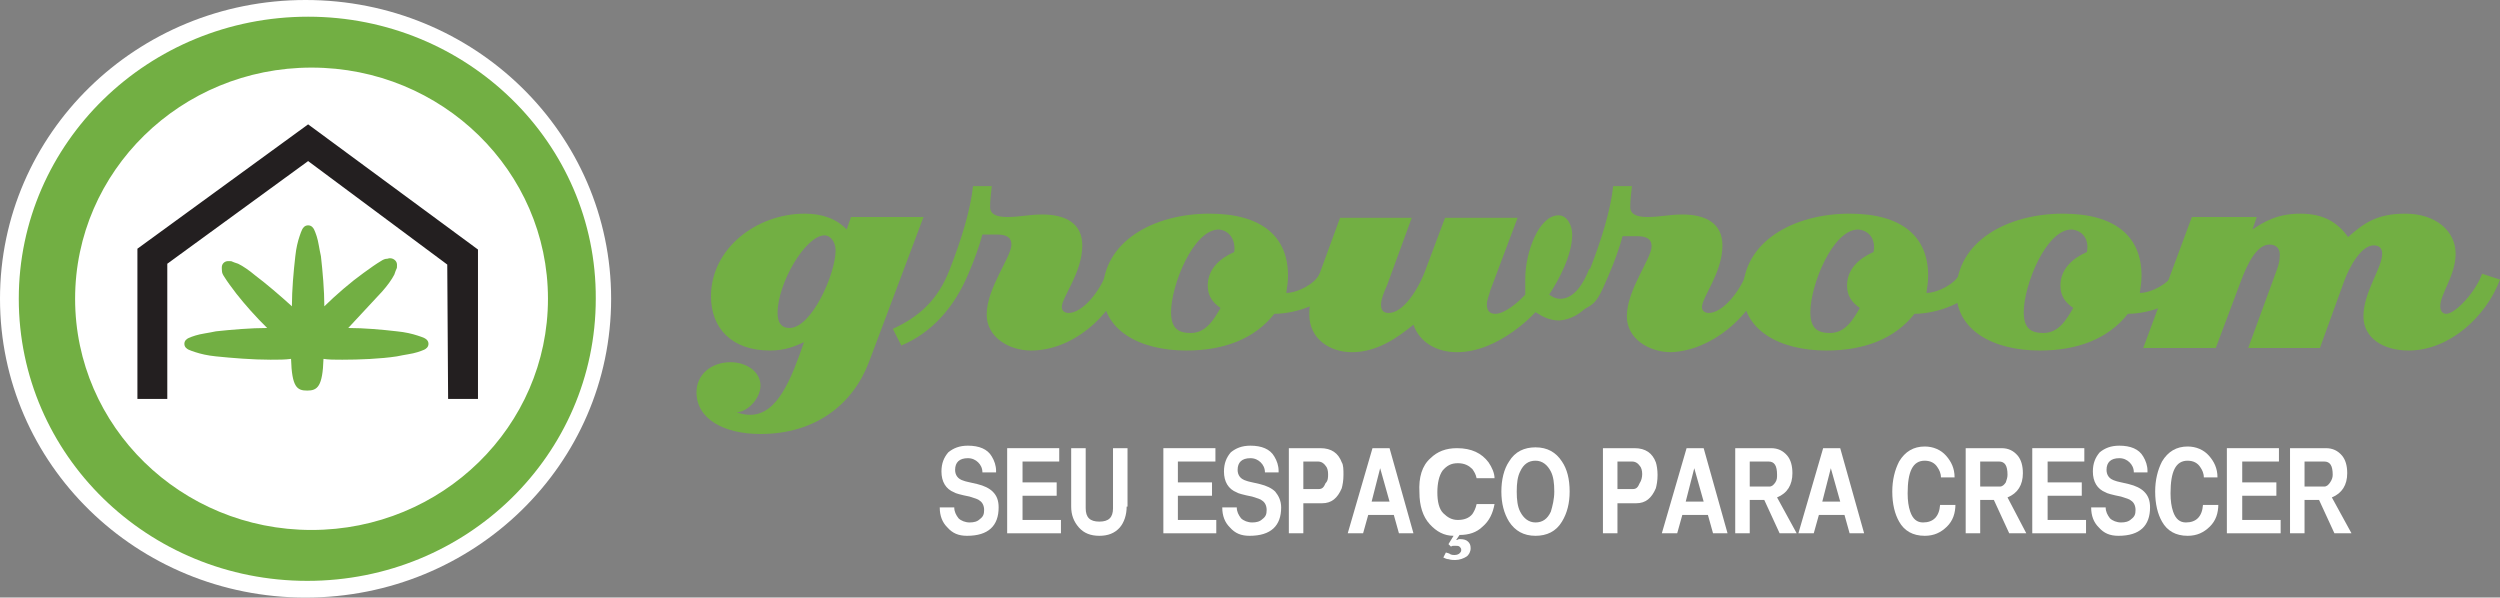 <svg width="205" height="49" viewBox="0 0 205 49" fill="none" xmlns="http://www.w3.org/2000/svg">
<rect x="0" y="0" width="205" height="49" fill="#808080" stroke="none"/>
<g clip-path="url(#clip0_205_89)">
<path d="M50.113 24.5C50.113 38.05 38.914 49 25.056 49C11.198 49 0 38.05 0 24.5C0 10.95 11.198 0 25.056 0C38.914 0 50.113 10.95 50.113 24.5Z" fill="white"/>
<path d="M25.266 1.369C12.178 1.369 1.54 11.703 1.54 24.5C1.54 37.297 12.108 47.631 25.196 47.631C38.284 47.631 48.853 37.297 48.853 24.5C48.923 11.703 38.284 1.369 25.266 1.369ZM25.546 43.457C14.838 43.457 6.159 34.971 6.159 24.5C6.159 14.029 14.838 5.543 25.546 5.543C36.255 5.543 44.933 14.029 44.933 24.5C44.933 34.971 36.255 43.457 25.546 43.457Z" fill="#72AF43"/>
<path d="M28.556 26.895C29.886 26.895 31.355 27.032 32.545 27.169C33.245 27.237 33.805 27.374 34.225 27.511C34.435 27.58 34.645 27.648 34.785 27.716C34.925 27.785 35.135 27.922 35.135 28.195C35.135 28.469 34.925 28.606 34.785 28.675C34.645 28.743 34.435 28.811 34.225 28.88C33.805 29.017 33.175 29.085 32.545 29.222C31.215 29.427 29.466 29.496 28.066 29.496C27.436 29.496 26.946 29.496 26.526 29.427C26.456 31.686 26.036 32.028 25.196 32.028C24.356 32.028 23.936 31.754 23.866 29.427C23.377 29.496 22.887 29.496 22.187 29.496C20.717 29.496 19.037 29.359 17.707 29.222C17.008 29.154 16.448 29.017 16.028 28.88C15.818 28.811 15.608 28.743 15.468 28.675C15.328 28.606 15.118 28.469 15.118 28.195C15.118 27.922 15.328 27.785 15.468 27.716C15.608 27.648 15.818 27.58 16.028 27.511C16.448 27.374 17.078 27.306 17.707 27.169C18.967 27.032 20.577 26.895 21.907 26.895C20.997 26.006 20.087 24.979 19.387 24.089C18.967 23.542 18.617 23.063 18.407 22.721C18.267 22.515 18.197 22.378 18.197 22.173C18.197 22.036 18.127 21.763 18.337 21.557C18.547 21.352 18.827 21.42 18.967 21.42C19.107 21.489 19.317 21.557 19.527 21.626C19.947 21.831 20.437 22.173 20.927 22.584C21.837 23.268 22.957 24.226 23.936 25.116C23.936 23.747 24.076 22.242 24.216 21.01C24.287 20.325 24.426 19.778 24.566 19.367C24.636 19.162 24.706 18.957 24.776 18.82C24.846 18.683 24.986 18.478 25.266 18.478C25.546 18.478 25.686 18.683 25.756 18.82C25.826 18.957 25.896 19.162 25.966 19.367C26.106 19.778 26.176 20.394 26.316 21.01C26.456 22.242 26.596 23.816 26.596 25.116C27.576 24.158 28.766 23.131 29.816 22.378C30.376 21.968 30.866 21.626 31.215 21.42C31.425 21.284 31.565 21.215 31.775 21.215C31.915 21.147 32.195 21.147 32.405 21.352C32.615 21.557 32.545 21.831 32.545 21.968C32.475 22.105 32.405 22.31 32.335 22.515C32.125 22.926 31.775 23.405 31.355 23.884C30.446 24.842 29.466 25.937 28.556 26.895Z" fill="#72AF43"/>
<path d="M11.268 20.394L25.266 10.197L39.194 20.462V32.712H36.745L36.675 21.694L25.266 13.208L13.718 21.626V32.712H11.268V20.394Z" fill="#231F20"/>
<path fill-rule="evenodd" clip-rule="evenodd" d="M75.729 17.793H69.78L69.43 18.82C68.59 17.93 67.4 17.52 66 17.52C62.011 17.52 58.301 20.394 58.301 24.295C58.301 26.895 59.981 28.743 63.131 28.743C64.391 28.743 65.16 28.401 65.93 28.059C64.88 31.07 63.761 34.013 61.521 34.013C61.101 34.013 60.821 33.944 60.401 33.807C61.241 33.807 62.361 32.712 62.361 31.617C62.361 30.454 61.171 29.701 59.911 29.701C58.301 29.701 57.112 30.728 57.112 32.165C57.112 34.355 59.351 35.587 62.361 35.587C66.84 35.587 69.92 33.191 71.249 29.701L75.729 17.793ZM68.52 20.531C68.52 22.447 66.56 26.895 64.74 26.895C64.041 26.895 63.761 26.416 63.761 25.663C63.761 23.2 66.07 19.299 67.61 19.299C68.1 19.299 68.52 19.846 68.52 20.531Z" fill="#72AF43"/>
<path d="M92.177 22.926L90.707 22.447C90.147 23.953 88.747 25.663 87.627 25.663C87.277 25.663 87.067 25.458 87.067 25.184C87.067 24.363 88.747 22.378 88.747 20.12C88.747 18.341 87.417 17.588 85.457 17.588C84.338 17.588 83.708 17.793 82.588 17.793C81.748 17.793 81.188 17.588 81.188 16.972C81.188 16.425 81.258 15.877 81.328 15.261H79.788C79.578 17.246 78.808 19.709 77.898 22.036C76.919 24.637 75.309 26.006 73.209 26.964L73.909 28.332C76.359 27.306 78.249 25.253 79.438 22.378C79.858 21.42 80.348 20.052 80.558 19.23H81.748C82.588 19.23 82.938 19.504 82.938 20.052C82.938 21.078 80.908 23.61 80.908 25.8C80.908 27.648 82.728 28.743 84.548 28.743C87.907 28.743 91.057 26.006 92.177 22.926Z" fill="#72AF43"/>
<path fill-rule="evenodd" clip-rule="evenodd" d="M109.534 23.405L108.204 22.447C107.854 23.268 106.384 24.021 105.475 24.021C105.545 23.473 105.615 23.2 105.615 22.584C105.615 19.436 103.515 17.52 99.175 17.52C94.626 17.52 90.427 19.778 90.427 23.953C90.427 27.032 93.366 28.743 97.286 28.743C100.365 28.743 102.885 27.785 104.495 25.732C106.454 25.732 109.044 24.705 109.534 23.405ZM101.205 20.668C100.085 21.147 99.035 22.036 99.035 23.405C99.035 24.226 99.385 24.774 100.085 25.253C99.525 26.211 98.895 27.306 97.636 27.306C96.586 27.306 96.026 26.895 96.026 25.595C96.026 23.405 97.846 18.82 99.945 18.82C100.785 18.888 101.345 19.641 101.205 20.668Z" fill="#72AF43"/>
<path d="M131.791 22.515L130.321 22.036C129.901 23.131 129.131 24.5 127.941 24.5C127.591 24.5 127.311 24.363 127.031 24.158C127.801 22.994 128.921 20.941 128.921 19.23C128.921 18.478 128.501 17.656 127.801 17.656C126.192 17.656 125.072 20.668 125.072 22.858V24.158C124.512 24.774 123.392 25.732 122.622 25.732C122.202 25.732 121.922 25.526 121.922 24.979C121.922 24.568 122.132 24.158 122.202 23.816L124.442 17.862H118.493L116.953 21.968C116.323 23.747 115.063 25.663 113.873 25.663C113.453 25.663 113.243 25.458 113.243 24.979C113.243 24.568 113.453 24.021 113.733 23.405L115.763 17.862H109.884L107.854 23.405C107.504 24.295 107.364 24.842 107.364 25.8C107.364 27.785 109.044 28.88 110.864 28.88C112.893 28.88 114.573 27.716 115.903 26.622C116.393 28.059 117.793 28.88 119.472 28.88C122.972 28.88 125.912 25.595 125.912 25.595C126.541 26.006 127.101 26.279 127.871 26.279C129.761 26.142 131.091 24.295 131.791 22.515Z" fill="#72AF43"/>
<path d="M144.669 22.926L143.199 22.447C142.639 23.953 141.239 25.663 140.12 25.663C139.77 25.663 139.56 25.458 139.56 25.184C139.56 24.363 141.239 22.378 141.239 20.12C141.239 18.341 139.91 17.588 137.95 17.588C136.83 17.588 136.2 17.793 135.08 17.793C134.24 17.793 133.68 17.588 133.68 16.972C133.68 16.425 133.75 15.877 133.82 15.261H132.281C132.071 17.246 131.301 19.709 130.391 22.036C129.411 24.637 129.341 24.363 127.311 25.321L128.361 26.006C130.811 24.911 130.741 25.321 131.931 22.515C132.351 21.557 132.841 20.189 133.051 19.367H134.24C135.08 19.367 135.43 19.641 135.43 20.189C135.43 21.215 133.401 23.747 133.401 25.937C133.401 27.785 135.22 28.88 137.04 28.88C140.33 28.743 143.549 26.006 144.669 22.926Z" fill="#72AF43"/>
<path fill-rule="evenodd" clip-rule="evenodd" d="M162.026 23.405L160.696 22.447C160.347 23.268 158.877 24.021 157.967 24.021C158.037 23.473 158.107 23.2 158.107 22.584C158.107 19.436 156.007 17.52 151.668 17.52C147.118 17.52 142.919 19.778 142.919 23.953C142.919 27.032 145.859 28.743 149.778 28.743C152.858 28.743 155.377 27.785 156.987 25.732C158.947 25.732 161.536 24.705 162.026 23.405ZM153.628 20.668C152.508 21.147 151.458 22.036 151.458 23.405C151.458 24.226 151.808 24.774 152.508 25.253C151.948 26.211 151.318 27.306 150.058 27.306C149.008 27.306 148.448 26.895 148.448 25.595C148.448 23.405 150.268 18.82 152.368 18.82C153.278 18.888 153.837 19.641 153.628 20.668Z" fill="#72AF43"/>
<path fill-rule="evenodd" clip-rule="evenodd" d="M179.524 23.405L178.194 22.447C177.844 23.268 176.374 24.021 175.464 24.021C175.534 23.473 175.604 23.2 175.604 22.584C175.604 19.436 173.505 17.52 169.165 17.52C164.616 17.52 160.417 19.778 160.417 23.953C160.417 27.032 163.356 28.743 167.276 28.743C170.355 28.743 172.875 27.785 174.484 25.732C176.444 25.732 178.964 24.705 179.524 23.405ZM171.125 20.668C170.005 21.147 168.955 22.036 168.955 23.405C168.955 24.226 169.305 24.774 170.005 25.253C169.445 26.211 168.815 27.306 167.555 27.306C166.506 27.306 165.946 26.895 165.946 25.595C165.946 23.405 167.765 18.82 169.865 18.82C170.775 18.888 171.335 19.641 171.125 20.668Z" fill="#72AF43"/>
<path d="M205 22.926L203.53 22.447C203.04 23.884 201.361 25.732 200.591 25.732C200.311 25.732 200.101 25.526 200.101 25.116C200.101 24.089 201.361 22.584 201.361 20.804C201.361 18.957 199.751 17.52 197.231 17.52C194.851 17.52 193.802 18.341 192.542 19.436C191.702 18.272 190.582 17.52 188.622 17.52C186.733 17.52 185.613 18.204 184.703 18.82L185.053 17.793H179.734L175.744 28.538H181.693L183.723 23.131C184.353 21.42 185.123 20.052 186.103 20.052C186.593 20.052 186.943 20.325 186.943 20.873C186.943 21.352 186.873 21.626 186.733 22.036L184.353 28.538H190.232L192.192 23.131C192.682 21.762 193.662 20.12 194.641 20.12C195.131 20.12 195.341 20.394 195.341 20.804C195.341 21.968 193.802 23.953 193.802 25.937C193.802 27.716 195.411 28.743 197.511 28.743C200.871 28.743 203.88 25.937 205 22.926Z" fill="#72AF43"/>
<path d="M81.888 41.609C81.888 43.114 81.048 43.936 79.298 43.936C78.599 43.936 78.109 43.73 77.689 43.251C77.269 42.841 77.059 42.293 77.059 41.609H78.249C78.249 41.951 78.388 42.225 78.599 42.499C78.808 42.704 79.158 42.841 79.508 42.841C79.858 42.841 80.138 42.772 80.348 42.567C80.628 42.362 80.698 42.156 80.698 41.814C80.698 41.472 80.558 41.198 80.348 41.062C80.208 40.925 79.928 40.856 79.508 40.719C78.808 40.582 78.319 40.446 78.249 40.377C77.549 40.103 77.199 39.487 77.199 38.666C77.199 37.982 77.409 37.503 77.759 37.092C78.179 36.75 78.668 36.545 79.368 36.545C80.278 36.545 80.978 36.819 81.328 37.434C81.538 37.777 81.678 38.187 81.678 38.598C81.678 38.666 81.678 38.735 81.678 38.735H80.558C80.558 38.392 80.418 38.119 80.208 37.913C79.998 37.708 79.718 37.571 79.368 37.571C78.668 37.571 78.319 37.913 78.319 38.529C78.319 38.94 78.528 39.282 79.018 39.419C79.158 39.487 79.578 39.556 80.138 39.693C80.698 39.83 81.118 40.035 81.398 40.309C81.748 40.651 81.888 41.062 81.888 41.609Z" fill="white"/>
<path d="M86.997 43.73H82.588V36.75H86.857V37.845H83.848V39.556H86.647V40.651H83.848V42.636H86.997V43.73Z" fill="white"/>
<path d="M92.386 41.541C92.386 42.225 92.177 42.841 91.827 43.251C91.407 43.73 90.847 43.936 90.147 43.936C89.447 43.936 88.887 43.73 88.467 43.251C88.047 42.772 87.837 42.225 87.837 41.541V36.75H89.027V41.677C89.027 42.43 89.377 42.772 90.147 42.772C90.917 42.772 91.267 42.43 91.267 41.677V36.75H92.457V41.541H92.386Z" fill="white"/>
<path d="M99.805 43.73H95.396V36.75H99.665V37.845H96.586V39.556H99.385V40.651H96.586V42.636H99.735V43.73H99.805Z" fill="white"/>
<path d="M105.055 41.609C105.055 43.114 104.215 43.936 102.465 43.936C101.765 43.936 101.275 43.73 100.855 43.251C100.435 42.841 100.225 42.293 100.225 41.609H101.415C101.415 41.951 101.555 42.225 101.765 42.499C101.975 42.704 102.325 42.841 102.675 42.841C103.025 42.841 103.305 42.772 103.515 42.567C103.795 42.362 103.865 42.156 103.865 41.814C103.865 41.472 103.725 41.198 103.515 41.062C103.375 40.925 103.095 40.856 102.675 40.719C101.975 40.582 101.485 40.446 101.415 40.377C100.715 40.103 100.365 39.487 100.365 38.666C100.365 37.982 100.575 37.503 100.925 37.092C101.345 36.75 101.835 36.545 102.535 36.545C103.445 36.545 104.145 36.819 104.495 37.434C104.705 37.777 104.845 38.187 104.845 38.598C104.845 38.666 104.845 38.735 104.845 38.735H103.725C103.725 38.392 103.585 38.119 103.375 37.913C103.165 37.708 102.885 37.571 102.535 37.571C101.835 37.571 101.485 37.913 101.485 38.529C101.485 38.94 101.695 39.282 102.185 39.419C102.325 39.487 102.745 39.556 103.305 39.693C103.865 39.83 104.285 40.035 104.565 40.309C104.845 40.651 105.055 41.062 105.055 41.609Z" fill="white"/>
<path d="M110.164 38.94C110.164 39.419 110.094 39.761 110.024 40.035C109.674 40.856 109.184 41.267 108.414 41.267H106.874V43.73H105.685V36.75H108.274C109.184 36.75 109.744 37.161 110.024 37.913C110.164 38.119 110.164 38.529 110.164 38.94ZM108.904 38.871C108.904 38.598 108.834 38.324 108.694 38.187C108.554 37.982 108.344 37.845 108.064 37.845H106.874V40.103H108.134C108.414 40.103 108.554 39.967 108.694 39.624C108.904 39.419 108.904 39.145 108.904 38.871Z" fill="white"/>
<path d="M115.903 43.73H114.713L114.293 42.225H112.194L111.774 43.73H110.514L112.544 36.75H113.943L115.903 43.73ZM113.943 41.13L113.173 38.392L112.474 41.13H113.943Z" fill="white"/>
<path d="M117.303 37.571C117.863 37.024 118.563 36.75 119.473 36.75C120.662 36.75 121.502 37.161 122.062 37.913C122.342 38.324 122.552 38.803 122.552 39.214H121.082C121.012 38.871 120.872 38.666 120.732 38.461C120.452 38.187 120.102 37.982 119.543 37.982C118.983 37.982 118.633 38.187 118.283 38.598C118.003 39.008 117.863 39.624 117.863 40.377C117.863 41.13 118.003 41.746 118.353 42.088C118.703 42.43 119.053 42.636 119.543 42.636C120.032 42.636 120.452 42.499 120.732 42.157C120.872 41.951 121.012 41.677 121.082 41.335H122.552C122.412 42.088 122.132 42.704 121.572 43.183C121.082 43.662 120.452 43.867 119.683 43.867L119.403 44.278C119.543 44.278 119.613 44.209 119.613 44.209C119.683 44.209 119.683 44.209 119.753 44.209C120.032 44.209 120.242 44.278 120.382 44.415C120.522 44.552 120.592 44.689 120.592 44.962C120.592 45.236 120.452 45.51 120.242 45.647C120.032 45.783 119.683 45.92 119.333 45.92C119.193 45.92 118.983 45.92 118.773 45.852C118.633 45.852 118.493 45.784 118.353 45.715L118.563 45.304C118.773 45.373 118.843 45.373 118.913 45.441C119.053 45.51 119.193 45.51 119.263 45.51C119.473 45.51 119.613 45.441 119.683 45.373C119.753 45.304 119.822 45.236 119.822 45.099C119.822 44.962 119.753 44.894 119.683 44.825C119.613 44.757 119.473 44.757 119.403 44.757C119.333 44.757 119.263 44.757 119.193 44.757C119.123 44.757 119.053 44.757 118.983 44.825L118.773 44.62L119.193 43.936C118.423 43.936 117.793 43.594 117.233 42.978C116.673 42.362 116.393 41.472 116.393 40.377C116.323 39.145 116.603 38.187 117.303 37.571Z" fill="white"/>
<path d="M128.711 40.309C128.711 41.267 128.501 42.088 128.081 42.772C127.591 43.594 126.821 43.936 125.912 43.936C124.932 43.936 124.232 43.525 123.742 42.772C123.322 42.088 123.112 41.267 123.112 40.309C123.112 39.351 123.322 38.461 123.742 37.845C124.232 37.024 125.002 36.682 125.912 36.682C126.891 36.682 127.591 37.092 128.081 37.845C128.501 38.461 128.711 39.282 128.711 40.309ZM127.451 40.309C127.451 39.624 127.381 39.077 127.171 38.666C126.891 38.119 126.471 37.777 125.912 37.777C125.352 37.777 124.932 38.05 124.652 38.666C124.442 39.077 124.372 39.624 124.372 40.309C124.372 40.993 124.442 41.541 124.652 41.951C124.932 42.499 125.352 42.841 125.912 42.841C126.471 42.841 126.891 42.567 127.171 41.951C127.311 41.472 127.451 40.925 127.451 40.309Z" fill="white"/>
<path d="M135.92 38.94C135.92 39.419 135.85 39.761 135.78 40.035C135.43 40.856 134.94 41.267 134.17 41.267H132.631V43.73H131.441V36.75H134.03C134.94 36.75 135.5 37.161 135.78 37.913C135.85 38.119 135.92 38.529 135.92 38.94ZM134.66 38.871C134.66 38.598 134.59 38.324 134.45 38.187C134.31 37.982 134.1 37.845 133.82 37.845H132.631V40.103H133.89C134.17 40.103 134.31 39.967 134.45 39.624C134.59 39.419 134.66 39.145 134.66 38.871Z" fill="white"/>
<path d="M141.659 43.73H140.469L140.049 42.225H137.95L137.53 43.73H136.27L138.3 36.75H139.7L141.659 43.73ZM139.7 41.13L138.93 38.392L138.23 41.13H139.7Z" fill="white"/>
<path d="M147.328 43.73H145.929L144.669 40.993H143.479V43.73H142.289V36.75H145.229C145.789 36.75 146.209 36.955 146.559 37.366C146.839 37.708 146.978 38.187 146.978 38.803C146.978 39.761 146.559 40.446 145.719 40.788L147.328 43.73ZM145.719 38.94C145.719 38.187 145.509 37.845 145.019 37.845H143.479V39.898H145.089C145.299 39.898 145.439 39.761 145.579 39.556C145.719 39.351 145.719 39.145 145.719 38.94Z" fill="white"/>
<path d="M152.858 43.73H151.668L151.248 42.225H149.148L148.728 43.73H147.468L149.498 36.75H150.898L152.858 43.73ZM150.898 41.13L150.128 38.392L149.428 41.13H150.898Z" fill="white"/>
<path d="M160.346 41.335C160.346 42.088 160.137 42.704 159.647 43.183C159.157 43.662 158.597 43.936 157.827 43.936C156.847 43.936 156.147 43.525 155.727 42.772C155.377 42.157 155.167 41.335 155.167 40.309C155.167 39.351 155.377 38.529 155.727 37.845C156.217 37.024 156.917 36.613 157.827 36.613C158.527 36.613 159.157 36.887 159.577 37.366C159.997 37.845 160.276 38.392 160.276 39.145H159.157C159.157 38.803 159.017 38.529 158.877 38.324C158.667 37.982 158.317 37.777 157.827 37.777C156.847 37.777 156.427 38.666 156.427 40.446C156.427 41.062 156.497 41.541 156.637 41.951C156.847 42.567 157.197 42.841 157.687 42.841C158.527 42.841 159.017 42.362 159.087 41.404H160.346V41.335Z" fill="white"/>
<path d="M166.156 43.73H164.756L163.496 40.993H162.376V43.73H161.186V36.75H164.126C164.686 36.75 165.106 36.955 165.456 37.366C165.736 37.708 165.876 38.187 165.876 38.803C165.876 39.761 165.456 40.446 164.616 40.788L166.156 43.73ZM164.616 38.94C164.616 38.187 164.406 37.845 163.916 37.845H162.376V39.898H163.986C164.196 39.898 164.336 39.761 164.476 39.556C164.546 39.351 164.616 39.145 164.616 38.94Z" fill="white"/>
<path d="M171.055 43.73H166.646V36.75H170.915V37.845H167.905V39.556H170.705V40.651H167.905V42.636H171.055V43.73V43.73Z" fill="white"/>
<path d="M176.304 41.609C176.304 43.114 175.464 43.936 173.715 43.936C173.015 43.936 172.525 43.73 172.105 43.251C171.685 42.841 171.475 42.293 171.475 41.609H172.665C172.665 41.951 172.805 42.225 173.015 42.499C173.225 42.704 173.575 42.841 173.924 42.841C174.274 42.841 174.554 42.772 174.764 42.567C175.044 42.362 175.114 42.156 175.114 41.814C175.114 41.472 174.974 41.198 174.764 41.062C174.624 40.925 174.344 40.856 173.924 40.719C173.225 40.582 172.735 40.446 172.665 40.377C171.965 40.103 171.615 39.487 171.615 38.666C171.615 37.982 171.825 37.503 172.175 37.092C172.595 36.75 173.085 36.545 173.785 36.545C174.694 36.545 175.394 36.819 175.744 37.434C175.954 37.777 176.094 38.187 176.094 38.598C176.094 38.666 176.094 38.735 176.094 38.735H174.974C174.974 38.392 174.834 38.119 174.624 37.913C174.414 37.708 174.134 37.571 173.785 37.571C173.085 37.571 172.735 37.913 172.735 38.529C172.735 38.94 172.945 39.282 173.435 39.419C173.575 39.487 173.994 39.556 174.554 39.693C175.114 39.83 175.534 40.035 175.814 40.309C176.164 40.651 176.304 41.062 176.304 41.609Z" fill="white"/>
<path d="M181.903 41.335C181.903 42.088 181.693 42.704 181.203 43.183C180.714 43.662 180.154 43.936 179.384 43.936C178.404 43.936 177.704 43.525 177.284 42.772C176.934 42.157 176.724 41.335 176.724 40.309C176.724 39.351 176.934 38.529 177.284 37.845C177.774 37.024 178.474 36.613 179.384 36.613C180.084 36.613 180.714 36.887 181.133 37.366C181.553 37.845 181.833 38.392 181.833 39.145H180.714C180.714 38.803 180.574 38.529 180.434 38.324C180.224 37.982 179.874 37.777 179.384 37.777C178.404 37.777 177.984 38.666 177.984 40.446C177.984 41.062 178.054 41.541 178.194 41.951C178.404 42.567 178.754 42.841 179.244 42.841C180.084 42.841 180.574 42.362 180.644 41.404H181.903V41.335Z" fill="white"/>
<path d="M187.013 43.73H182.603V36.75H186.873V37.845H183.863V39.556H186.663V40.651H183.863V42.636H187.013V43.73Z" fill="white"/>
<path d="M192.822 43.73H191.422L190.162 40.993H188.972V43.73H187.782V36.75H190.722C191.282 36.75 191.702 36.955 192.052 37.366C192.332 37.708 192.472 38.187 192.472 38.803C192.472 39.761 192.052 40.446 191.212 40.788L192.822 43.73ZM191.282 38.94C191.282 38.187 191.072 37.845 190.582 37.845H188.972V39.898H190.582C190.792 39.898 190.932 39.761 191.072 39.556C191.212 39.351 191.282 39.145 191.282 38.94Z" fill="white"/>
</g>
<defs>
<clipPath id="clip0_205_89">
<rect width="205" height="49" fill="white"/>
</clipPath>
</defs>
</svg>
